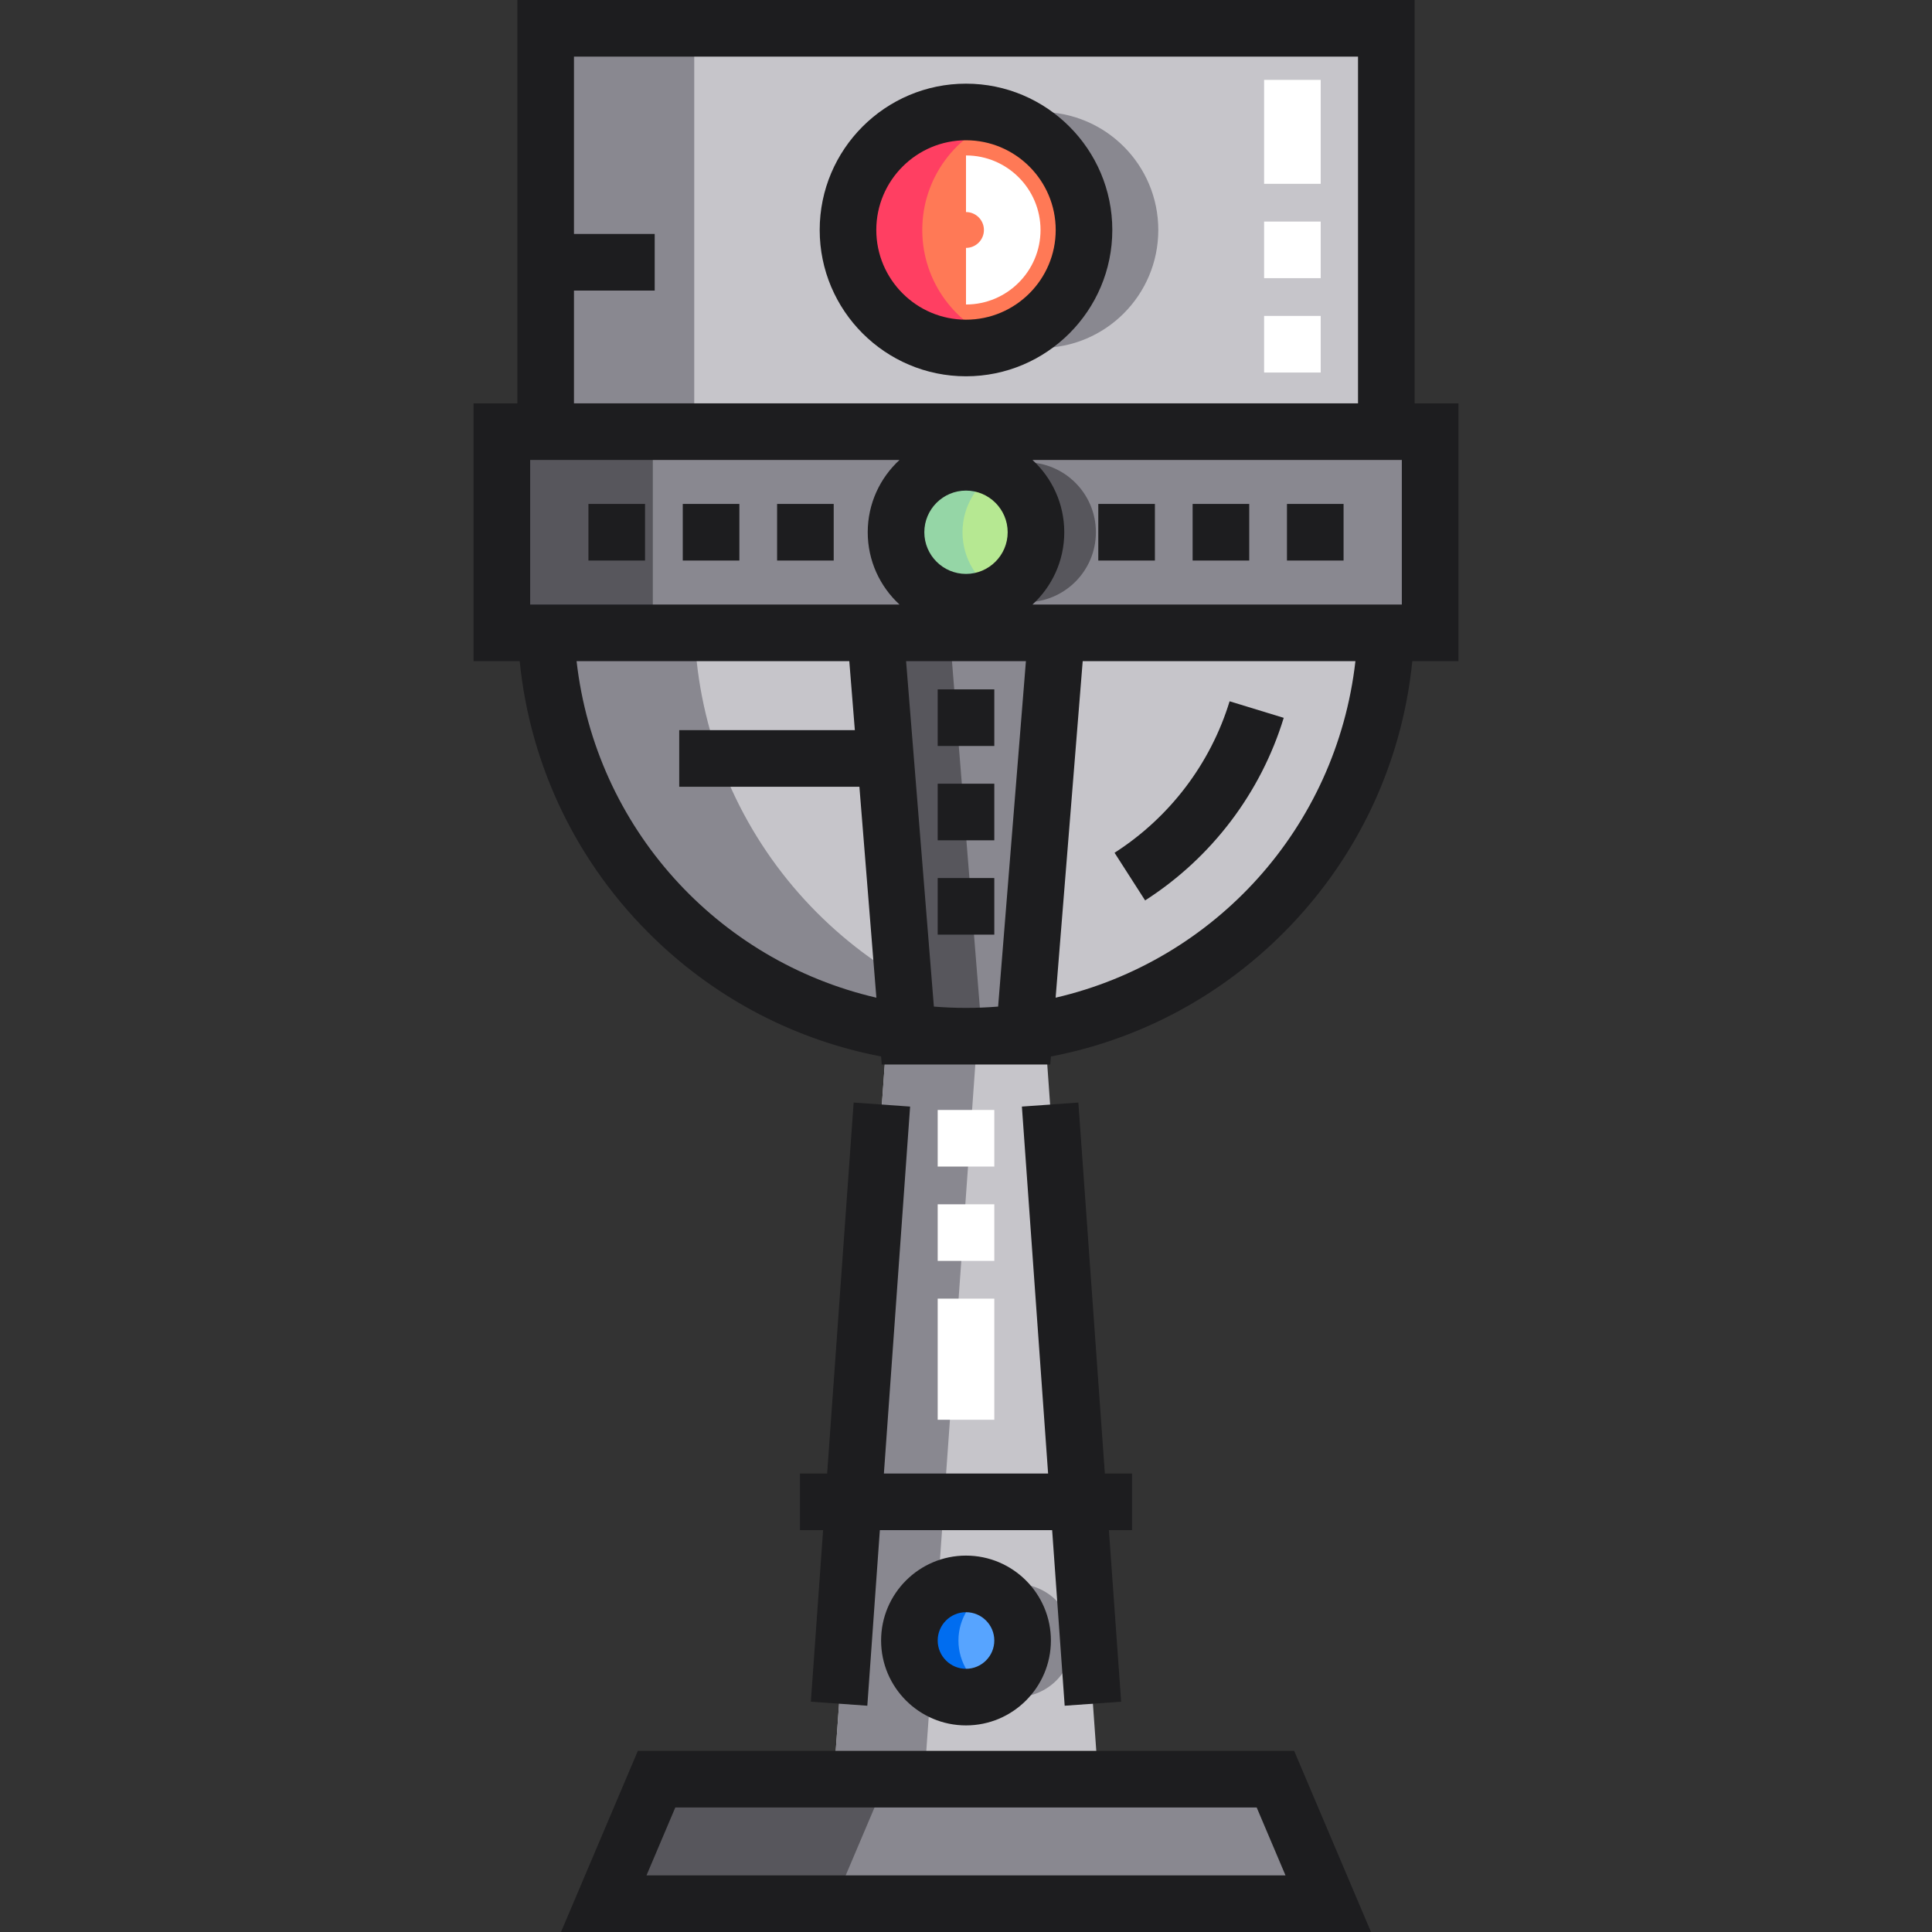 <?xml version="1.0" encoding="iso-8859-1"?>
<!-- Generator: Adobe Illustrator 19.0.0, SVG Export Plug-In . SVG Version: 6.00 Build 0)  -->
<svg version="1.1" id="Capa_1" xmlns="http://www.w3.org/2000/svg" xmlns:xlink="http://www.w3.org/1999/xlink" x="0px" y="0px"
	 viewBox="0 0 512 512" style="enable-background:new 0 0 512 512;" xml:space="preserve">
<rect x="0" y="0" width="512" height="512" fill="#333333" stroke="none"/>
<polygon style="fill:#C6C5CA;" points="291.062,471.5 220.938,471.5 235,274.603 277,274.603 "/>
<g>
	<circle style="fill:#898890;" cx="269.33" cy="434.75" r="15"/>
	<polygon style="fill:#898890;" points="235,274.603 220.938,471.5 244.943,471.5 259.006,274.603 	"/>
	<polygon style="fill:#898890;" points="352,504.5 160,504.5 174,471.5 338,471.5 	"/>
</g>
<polygon style="fill:#57565C;" points="174,471.5 160,504.5 220.938,504.5 234.938,471.5 "/>
<rect x="133" y="114.39" style="fill:#898890;" width="246" height="53.32"/>
<g>
	<circle style="fill:#57565C;" cx="271.88" cy="141.05" r="18.543"/>
	<rect x="133" y="114.39" style="fill:#57565C;" width="40" height="53.32"/>
</g>
<rect x="144.61" y="7.5" style="fill:#C6C5CA;" width="222.78" height="106.89"/>
<circle style="fill:#898890;" cx="275.69" cy="60.946" r="31.27"/>
<path style="fill:#C6C5CA;" d="M144.707,167.712c2.362,59.432,51.281,106.891,111.293,106.891l0,0
	c60.012,0,108.931-47.459,111.293-106.891H144.707z"/>
<g>
	<rect x="144.61" y="7.5" style="fill:#898890;" width="39.37" height="106.89"/>
	<path style="fill:#898890;" d="M184.076,167.712h-39.369c2.362,59.432,51.281,106.891,111.293,106.891l0,0
		c6.718,0,13.295-0.599,19.684-1.739C224.99,263.823,186.174,220.491,184.076,167.712z"/>
	<polygon style="fill:#898890;" points="271.407,274.603 240.593,274.603 231.994,167.712 280.006,167.712 	"/>
</g>
<polygon style="fill:#57565C;" points="231.994,167.712 240.594,274.603 260.278,274.603 251.679,167.712 "/>
<circle style="fill:#B6E892;" cx="256" cy="141.05" r="18.543"/>
<path style="fill:#95D6A6;" d="M255.073,141.051c0-7.053,3.938-13.185,9.735-16.32c-2.62-1.417-5.62-2.223-8.808-2.223
	c-10.241,0-18.543,8.302-18.543,18.543s8.302,18.544,18.543,18.544c3.188,0,6.188-0.806,8.808-2.223
	C259.011,154.236,255.073,148.104,255.073,141.051z"/>
<circle style="fill:#FF7956;" cx="256" cy="60.946" r="31.27"/>
<path style="fill:#FF3F62;" d="M244.411,60.946c0-13.832,8.983-25.559,21.431-29.684c-3.096-1.026-6.402-1.59-9.842-1.59
	c-17.272,0-31.274,14.002-31.274,31.274S238.728,92.22,256,92.22c3.44,0,6.747-0.564,9.842-1.59
	C253.394,86.504,244.411,74.778,244.411,60.946z"/>
<circle style="fill:#57A4FF;" cx="256" cy="434.75" r="15"/>
<path style="fill:#006DF0;" d="M254,434.75c0-5.952,3.476-11.079,8.5-13.503c-1.969-0.95-4.168-1.497-6.5-1.497
	c-8.284,0-15,6.716-15,15s6.716,15,15,15c2.332,0,4.531-0.548,6.5-1.497C257.476,445.829,254,440.702,254,434.75z"/>
<g>
	<path style="fill:#FFFFFF;" d="M256,41.195v15c2.619,0,4.75,2.131,4.75,4.75s-2.131,4.75-4.75,4.75v15
		c10.891,0,19.75-8.86,19.75-19.75S266.891,41.195,256,41.195z"/>
	<rect x="248.5" y="319.15" style="fill:#FFFFFF;" width="15" height="15"/>
	<rect x="248.5" y="294.15" style="fill:#FFFFFF;" width="15" height="15"/>
	<rect x="248.5" y="344.15" style="fill:#FFFFFF;" width="15" height="32.1"/>
	<rect x="335" y="83.72" style="fill:#FFFFFF;" width="15" height="15"/>
	<rect x="335" y="58.717" style="fill:#FFFFFF;" width="15" height="15"/>
	<rect x="335" y="21.17" style="fill:#FFFFFF;" width="15" height="27.543"/>
</g>
<g>
	<rect x="316.06" y="133.55" style="fill:#1D1D1F;" width="15" height="15"/>
	<rect x="291.06" y="133.55" style="fill:#1D1D1F;" width="15" height="15"/>
	<rect x="341.06" y="133.55" style="fill:#1D1D1F;" width="15" height="15"/>
	<rect x="180.94" y="133.55" style="fill:#1D1D1F;" width="15" height="15"/>
	<rect x="155.94" y="133.55" style="fill:#1D1D1F;" width="15" height="15"/>
	<rect x="205.94" y="133.55" style="fill:#1D1D1F;" width="15" height="15"/>
	<rect x="248.5" y="207.69" style="fill:#1D1D1F;" width="15" height="15"/>
	<rect x="248.5" y="232.69" style="fill:#1D1D1F;" width="15" height="15"/>
	<rect x="248.5" y="182.69" style="fill:#1D1D1F;" width="15" height="15"/>
	<path style="fill:#1D1D1F;" d="M169.035,464l-20.364,48h214.658l-20.364-48H169.035z M171.329,497l7.636-18h154.07l7.636,18
		H171.329z"/>
	<path style="fill:#1D1D1F;" d="M386.5,106.891h-11.609V0H137.109v106.891H125.5v68.321h12.224
		c2.802,28.003,15.353,53.927,35.807,73.634c16.771,16.157,37.53,26.842,59.971,31.131l0.171,2.126h44.654l0.171-2.126
		c22.44-4.289,43.2-14.974,59.971-31.131c20.455-19.706,33.005-45.631,35.807-73.634H386.5V106.891z M264.513,266.756
		c-2.808,0.225-5.646,0.347-8.513,0.347s-5.705-0.122-8.513-0.347l-7.365-91.544h31.756L264.513,266.756z M140.5,121.891h97.883
		c-5.176,4.763-8.427,11.588-8.427,19.16c0,7.572,3.251,14.398,8.427,19.161H140.5V121.891z M256,152.095
		c-6.09,0-11.044-4.954-11.044-11.043s4.954-11.043,11.044-11.043c6.09,0,11.044,4.954,11.044,11.043S262.09,152.095,256,152.095z
		 M273.617,121.891H371.5v38.321h-97.884c5.177-4.763,8.427-11.588,8.427-19.161C282.044,133.479,278.793,126.654,273.617,121.891z
		 M152.109,77H173.5V62h-21.391V15H359.89v91.891H152.109V77z M152.799,175.212h72.274l1.471,18.288H180v15h47.751l4.497,55.897
		C190.085,254.624,157.823,219.349,152.799,175.212z M279.752,264.397l7.175-89.185h72.274
		C354.177,219.349,321.915,254.624,279.752,264.397z"/>
	<path style="fill:#1D1D1F;" d="M303.467,238.619c17.601-11.288,30.646-28.472,36.733-48.385l-14.344-4.386
		c-5.05,16.518-15.877,30.774-30.487,40.145L303.467,238.619z"/>
	<path style="fill:#1D1D1F;" d="M256,22.172c-21.38,0-38.773,17.394-38.773,38.773S234.62,99.719,256,99.719
		s38.773-17.394,38.773-38.774S277.38,22.172,256,22.172z M256,84.719c-13.108,0-23.773-10.665-23.773-23.774
		S242.892,37.172,256,37.172s23.773,10.665,23.773,23.773S269.108,84.719,256,84.719z"/>
	<path style="fill:#1D1D1F;" d="M233.5,434.75c0,12.407,10.094,22.5,22.5,22.5s22.5-10.093,22.5-22.5s-10.094-22.5-22.5-22.5
		S233.5,422.343,233.5,434.75z M263.5,434.75c0,4.136-3.364,7.5-7.5,7.5s-7.5-3.364-7.5-7.5s3.364-7.5,7.5-7.5
		C260.136,427.25,263.5,430.614,263.5,434.75z"/>
	<polygon style="fill:#1D1D1F;" points="226.225,292.186 219.203,390.5 212,390.5 212,405.5 218.132,405.5 214.885,450.966 
		229.848,452.034 233.171,405.5 278.829,405.5 282.152,452.034 297.115,450.966 293.868,405.5 300,405.5 300,390.5 292.797,390.5 
		285.775,292.186 270.813,293.254 277.758,390.5 234.242,390.5 241.188,293.254 	"/>
</g>
<g>
</g>
<g>
</g>
<g>
</g>
<g>
</g>
<g>
</g>
<g>
</g>
<g>
</g>
<g>
</g>
<g>
</g>
<g>
</g>
<g>
</g>
<g>
</g>
<g>
</g>
<g>
</g>
<g>
</g>
</svg>
